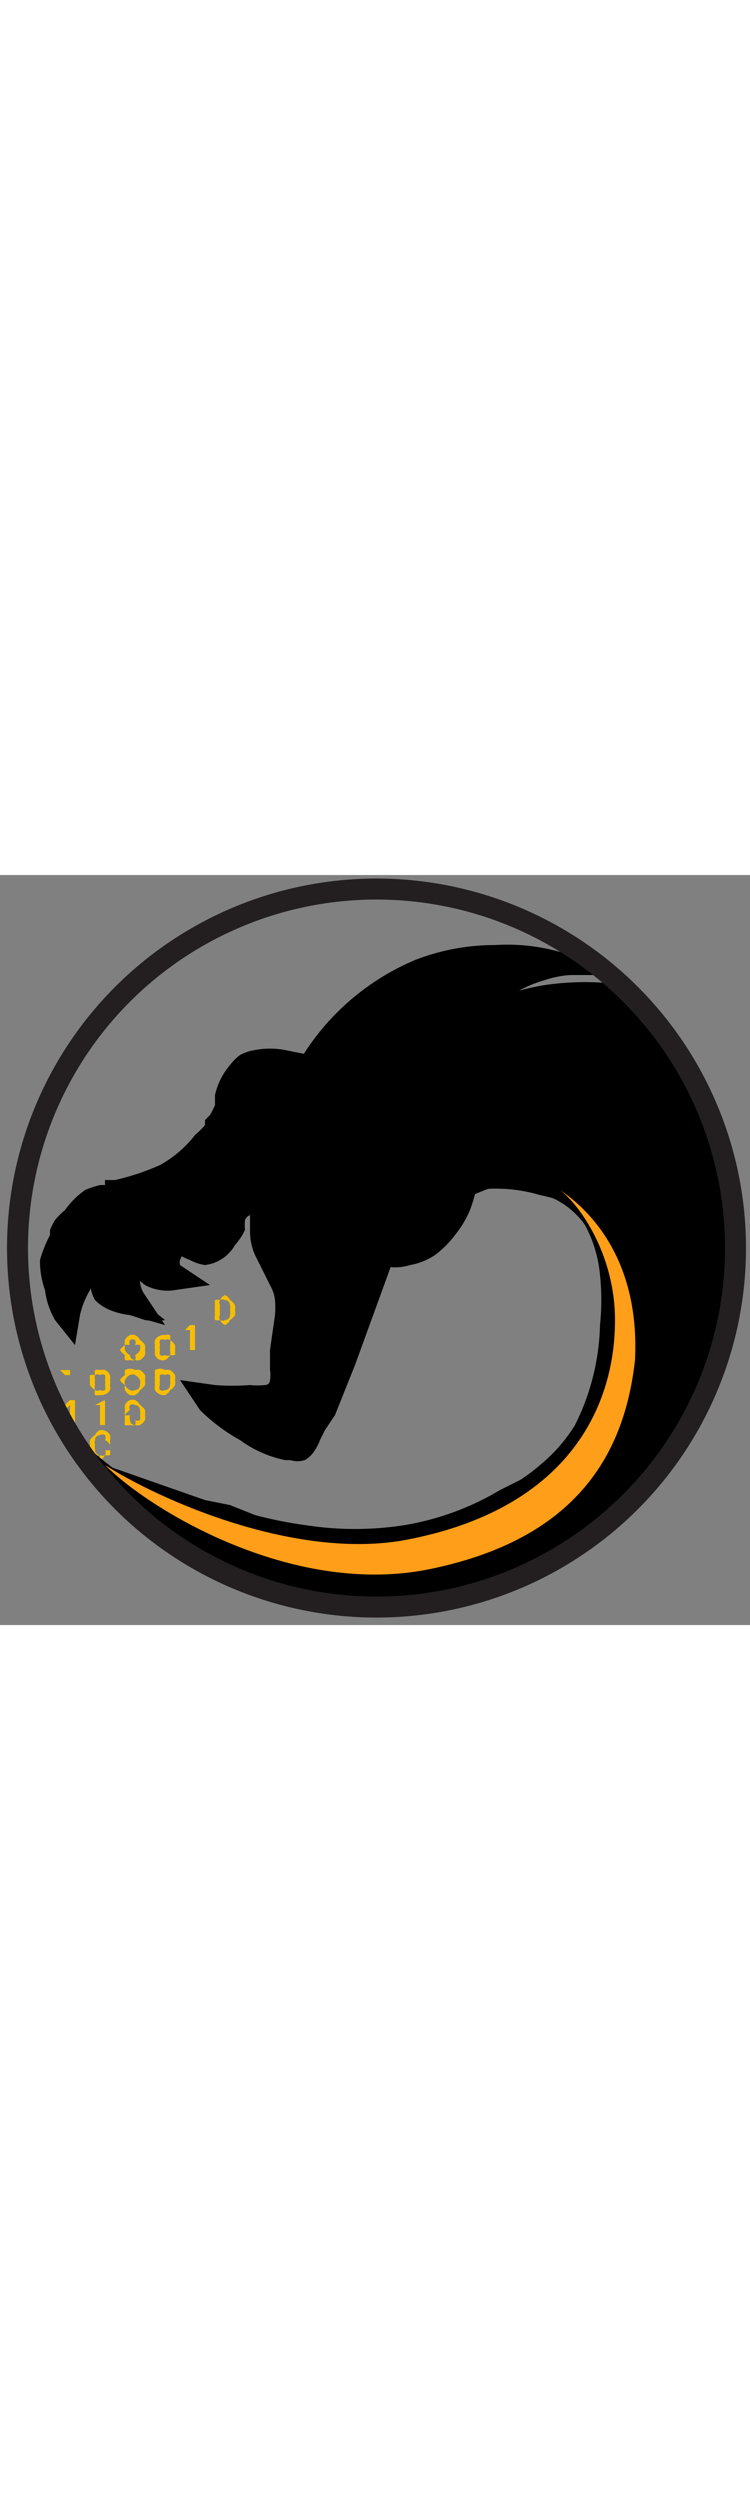 <svg xmlns:xlink="http://www.w3.org/1999/xlink" width="45" viewBox="0 0 150 150">
    <rect x="0" y="0" width="150" height="150" fill="#808080" stroke="none"/>
    <defs>
        <linearGradient id="lghidra" x1="-155" y1="232.5" x2="25.1" y2="122.5" gradientTransform="rotate(-1 -1284 964)" gradientUnits="userSpaceOnUse">
            <stop offset="0" stop-color="#ce0e2d"/>
            <stop offset=".5" stop-color="#ff9e18"/>
            <stop offset="1" stop-color="#f7be00"/>
        </linearGradient>
        <linearGradient id="lghidra-2" x1="-166.1" y1="235.5" x2="7.8" y2="129.3" xlink:href="#lghidra"/>
        <linearGradient id="lghidra-3" x1="-172.5" y1="242" x2="1.4" y2="135.8" xlink:href="#lghidra"/>
        <linearGradient id="lghidra-4" x1="-166.1" y1="242" x2="7.8" y2="135.8" xlink:href="#lghidra"/>
        <linearGradient id="lghidra-5" x1="-166.1" y1="248.5" x2="7.8" y2="142.3" xlink:href="#lghidra"/>
        <linearGradient id="lghidra-6" x1="-159.9" y1="242" x2="14" y2="135.8" xlink:href="#lghidra"/>
        <linearGradient id="lghidra-7" x1="-185.3" y1="248.5" x2="-11.3" y2="142.3" xlink:href="#lghidra"/>
        <linearGradient id="lghidra-8" x1="-185.3" y1="254.7" x2="-11.3" y2="148.5" xlink:href="#lghidra"/>
        <linearGradient id="lghidra-9" x1="-191.6" y1="260.5" x2="-17.6" y2="154.3" xlink:href="#lghidra"/>
        <linearGradient id="lghidra-10" x1="-172.5" y1="254.7" x2="1.4" y2="148.5" xlink:href="#lghidra"/>
        <linearGradient id="lghidra-11" x1="-159.9" y1="235.5" x2="14" y2="129.3" xlink:href="#lghidra"/>
        <linearGradient id="lghidra-12" x1="-171.9" y1="244.3" x2="8.3" y2="134.3" xlink:href="#lghidra"/>
        <linearGradient id="lghidra-13" x1="-188.7" y1="248" x2="-14.8" y2="141.8" xlink:href="#lghidra"/>
        <linearGradient id="lghidra-14" x1="-188.7" y1="254.5" x2="-14.8" y2="148.3" xlink:href="#lghidra"/>
        <linearGradient id="lghidra-15" x1="-182" y1="254.5" x2="-8" y2="148.3" xlink:href="#lghidra"/>
        <linearGradient id="lghidra-16" x1="-188.7" y1="260.6" x2="-14.8" y2="154.5" xlink:href="#lghidra"/>
        <linearGradient id="lghidra-17" x1="-188.7" y1="266.5" x2="-14.8" y2="160.3" xlink:href="#lghidra"/>
        <linearGradient id="lghidra-18" x1="-194.7" y1="266.5" x2="-20.8" y2="160.3" xlink:href="#lghidra"/>
        <clipPath id="clip-path">
            <circle class="ghidra1" cx="230.5" cy="84.6" r="23"/>
        </clipPath>
        <clipPath id="clip-path-2">
            <circle class="ghidra1" cx="74.9" cy="74.2" r="71.8"/>
        </clipPath>
        <style>.ghidra1{fill:none}.ghidra3{fill:#f2b131}.ghidra6{fill:#672f25}.ghidra7{fill:#e1251b}.ghidra8{fill:#ff7f40}</style>
    </defs>
    <g clip-path="url(#clip-path)">
        <path class="ghidra3" d="M193 90c-6-15-9-20-19-22-17-3-25 12-25 20a23 23 0 0 0 2 11 30 30 0 0 1-1-8c0-8 7-23 25-20 9 1 14 11 21 25l-3-6z"/>
    </g>
    <path d="M102 62s1-7 0-12l-2-5 3 9v6z" fill="#fff"/>
    <g clip-path="url(#clip-path-2)">
        <path class="ghidra6" d="M95 228c19 0 38-5 54-16 8-5 16-11 22-18a64 64 0 0 0 9-12l3-6 3-7a123 123 0 0 0 9-27 89 89 0 0 0 1-29v-1-2l-1-4-1-3-1-4-2-6-3-7a73 73 0 0 0-8-12 47 47 0 0 0-4-5 43 43 0 0 0-6-5h-1l1-1a6 6 0 0 1 3-2 7 7 0 0 1 4 1l3 1a8 8 0 0 0 2 1l-1 2a38 38 0 0 0-13-9 49 49 0 0 0-15-4h-3l2-2a12 12 0 0 1 5-3 20 20 0 0 1 6 0 27 27 0 0 1 5 1 28 28 0 0 1 5 1l-2 3a8 8 0 0 0 0-1 3 3 0 0 0-1-1 1 1 0 0 0 1 0 1 1 0 0 0 1-1 1 1 0 0 0-1-1 3 3 0 0 0 1 1 7 7 0 0 0 1 0l-2 3a52 52 0 0 0-19-12 73 73 0 0 0-24-4h-3l2-2 1-1v-1h1a2 2 0 0 1 1 0 1 1 0 0 1 1 0 2 2 0 0 1 0 1 2 2 0 0 1 1 1 2 2 0 0 1-1 1 3 3 0 0 1-1 1 4 4 0 0 1-1 0l-6 1 4-4a17 17 0 0 1 7-2 24 24 0 0 1 6-1 42 42 0 0 1 13 2l-2 3-3-2-2-2h-2v-1h1a2 2 0 0 0 1 0 2 2 0 0 0 0-1v-1h1l1 1 1 1a22 22 0 0 0 4 2l-2 3a53 53 0 0 0-27-11 48 48 0 0 0-28 5l-5 3 2-5a15 15 0 0 1 4-5 24 24 0 0 1 5-4 30 30 0 0 1 6-2 25 25 0 0 1 6-1l-1 4a35 35 0 0 0-14-2 40 40 0 0 0-14 3 44 44 0 0 0-21 18l-1 2h-2l-5-2a11 11 0 0 0-4 0 4 4 0 0 0-1 1 5 5 0 0 0-2 1 10 10 0 0 0-1 4l-1 1v2a24 24 0 0 1-1 2l-1 2v1a22 22 0 0 1-2 2 28 28 0 0 1-9 7 52 52 0 0 1-10 4h-2a14 14 0 0 0-2 1 12 12 0 0 0-4 3 10 10 0 0 0-1 2l-1 2a22 22 0 0 0-1 4 11 11 0 0 0 2 8l-4 1a21 21 0 0 1 2-7 12 12 0 0 1 3-3 8 8 0 0 1 4-2l4-1-1 4a5 5 0 0 0 0 2 2 2 0 0 0 0 1 6 6 0 0 0 4 2l-3 4a10 10 0 0 1-1-3 11 11 0 0 1-1-4 12 12 0 0 1 3-6l3-4 2 5a6 6 0 0 0 2 2 4 4 0 0 0 3 1l-2 5a6 6 0 0 1-2-3 7 7 0 0 1 0-4 25 25 0 0 1 0-2 17 17 0 0 0 1-2l1-5 3 3a12 12 0 0 0 4 2 3 3 0 0 0 2 0 2 2 0 0 0 1-1 8 8 0 0 0 0-2 16 16 0 0 1 2-3 8 8 0 0 1 2-2 16 16 0 0 1 7-2h6l1 6h-3a2 2 0 0 1-1-1 3 3 0 0 1-1-1 3 3 0 0 1 0-1 3 3 0 0 1 0-1 2 2 0 0 1 0-1 3 3 0 0 1 1 0 3 3 0 0 1 0-1h4v6a10 10 0 0 0-3 0 4 4 0 0 0-2 2v4l3 6a16 16 0 0 1 1 2 14 14 0 0 1 1 2 24 24 0 0 1 0 4l-1 8v3a12 12 0 0 1-1 5 7 7 0 0 1-2 2 7 7 0 0 1-2 1 6 6 0 0 1-1 0 20 20 0 0 1-4 1 51 51 0 0 1-8 0l3-5a30 30 0 0 0 6 6 18 18 0 0 0 7 3h1a4 4 0 0 0 0-1l1-2 2-3 4-10 4-11 5-10 1-3 2 1a5 5 0 0 0 3 0 8 8 0 0 0 3-1 16 16 0 0 0 5-7 27 27 0 0 0 2-8c0-3 0-6-2-8l4-3a16 16 0 0 1 2 4 21 21 0 0 1 1 3 22 22 0 0 1 1 4 16 16 0 0 1 0 4l-3-3a35 35 0 0 1 15 1 48 48 0 0 1 14 7 72 72 0 0 1 11 9l3 3 2 3 2 3 3 3a52 52 0 0 1 9 28 66 66 0 0 1-6 29v-1l-1 4v1a69 69 0 0 1-9 15 56 56 0 0 1-7 6 52 52 0 0 1-7 5 56 56 0 0 1-16 7 52 52 0 0 1-8 1 25 25 0 0 1-9 0v-1a24 24 0 0 0 8 1 51 51 0 0 0 9-2l4-2 4-1a48 48 0 0 0 7-4 51 51 0 0 0 7-6 54 54 0 0 0 6-6 66 66 0 0 0 9-14v-4a63 63 0 0 0 5-28 49 49 0 0 0-8-26l-20-20a44 44 0 0 0-13-5 31 31 0 0 0-13-1h-3v-3a16 16 0 0 0-3-11l4-2a14 14 0 0 1 3 5 21 21 0 0 1 0 5 32 32 0 0 1-2 10 21 21 0 0 1-3 5 20 20 0 0 1-4 4 13 13 0 0 1-5 2 10 10 0 0 1-6 0l3-2-4 11-4 11-4 10-2 3-1 2a10 10 0 0 1-1 2 6 6 0 0 1-2 2 5 5 0 0 1-3 0 8 8 0 0 1-1 0h-1 1a23 23 0 0 1-9-4 36 36 0 0 1-8-6l-4-6 7 1a46 46 0 0 0 7 0 15 15 0 0 0 3 0 1 1 0 0 0 1-1 6 6 0 0 0 0-2v-4l1-7a19 19 0 0 0 0-3 8 8 0 0 0-1-3l-3-6a12 12 0 0 1-1-5v-1-2l1-1a8 8 0 0 1 1-1 9 9 0 0 1 4-3 15 15 0 0 1 4-1v6h-1a4 4 0 0 0 1-1 3 3 0 0 0 1-1 3 3 0 0 0 0-1 3 3 0 0 0-1-2 2 2 0 0 0-1-1h1v6h-6a11 11 0 0 0-4 1v-1a2 2 0 0 0-1 1 11 11 0 0 0 0 2 13 13 0 0 1-2 3 8 8 0 0 1-6 4 9 9 0 0 1-3-1 17 17 0 0 1-5-3l4-1a22 22 0 0 1 0 2 19 19 0 0 0-1 2 2 2 0 0 0 0 1l6 4-7 1a9 9 0 0 1-3 0 9 9 0 0 1-3-1 11 11 0 0 1-4-6l4 1a7 7 0 0 0-1 4 5 5 0 0 0 1 3l4 6-7-2a14 14 0 0 1-4-1 9 9 0 0 1-3-2 8 8 0 0 1-1-4 10 10 0 0 1 0-4l3 3a3 3 0 0 0-2 1 6 6 0 0 0-1 2 17 17 0 0 0-2 5l-1 6-4-5a16 16 0 0 1-2-6 17 17 0 0 1-1-6 26 26 0 0 1 2-5v-1a14 14 0 0 1 1-2 15 15 0 0 1 2-2 17 17 0 0 1 4-4 18 18 0 0 1 3-1h1v-1h2a48 48 0 0 0 9-3 23 23 0 0 0 7-6 17 17 0 0 0 2-2v-1l1-1a19 19 0 0 0 1-2v-1-1a14 14 0 0 1 3-6 10 10 0 0 1 2-2 9 9 0 0 1 3-1 16 16 0 0 1 6 0l5 1-2 1a49 49 0 0 1 23-20 44 44 0 0 1 16-3 39 39 0 0 1 15 2l10 4h-10a20 20 0 0 0-5 1 26 26 0 0 0-5 2 21 21 0 0 0-4 3 11 11 0 0 0-3 3l-3-2a49 49 0 0 1 15-5 55 55 0 0 1 16 0 57 57 0 0 1 29 12l9 7-11-4a25 25 0 0 1-4-3l-2-1-1-1h-1v-1a1 1 0 0 1-1 0v-1a2 2 0 0 1 1-1 2 2 0 0 1 1-1h1v1h1l1 1 2 1 3 3 10 7-11-4a39 39 0 0 0-12-3c-4 0-8 1-11 3l-1-3v1a2 2 0 0 0 1 1h1v1l-2-3a76 76 0 0 1 25 4 55 55 0 0 1 21 13l4 4-6-2a9 9 0 0 1-2-1 4 4 0 0 1-1-1 2 2 0 0 1 0-2 2 2 0 0 1 1-1 2 2 0 0 1 1 0 3 3 0 0 1 1 1 10 10 0 0 1 2 2l3 5-5-3a26 26 0 0 0-9-2 17 17 0 0 0-5 0 9 9 0 0 0-4 2l-1-3a52 52 0 0 1 17 4 40 40 0 0 1 13 10l2 3h-3a10 10 0 0 1-3-2l-3-1a5 5 0 0 0-2-1 4 4 0 0 0-3 1v-2a46 46 0 0 1 6 5 52 52 0 0 1 5 6 75 75 0 0 1 8 12l3 7 2 7 1 3 1 4 1 3v4a90 90 0 0 1-1 29 125 125 0 0 1-9 28l-3 6-4 7a64 64 0 0 1-9 11 102 102 0 0 1-28 22 72 72 0 0 1-7 4 102 102 0 0 1-14 5 105 105 0 0 1-14 3 110 110 0 0 1-14 1z"/>
        <path class="ghidra7" d="M191 91c-9-19-20-28-20-28s-1-1 3 0a17 17 0 0 1 8 2 43 43 0 0 0-14-10c-6-3-15-3-15-3s0-3 7-3a42 42 0 0 1 13 3s-5-7-20-12-25-4-25-4 2-3 9-3a38 38 0 0 1 15 2s-14-11-30-12c-14-1-27 6-27 6s1-3 7-7a23 23 0 0 1 12-4s-12-5-28 0c-14 4-21 16-24 20l-7-1c-2 0-6-1-9 6s-2 10-7 15-21 5-24 9-5 11-4 14a26 26 0 0 0 2 7 20 20 0 0 1 3-7 6 6 0 0 1 5-4s-2 4 0 6l5 3a8 8 0 0 1-1-5 7 7 0 0 1 2-6c2 7 8 6 8 6a6 6 0 0 1-2-5l2-4s5 4 8 3 3-9 8-10a45 45 0 0 0 7-1c-2 1-6 3-5 8 1 7 5 9 5 13s-1 15-2 18-14 2-14 2 5 5 9 7 9 4 10 1l16-38s3 2 9-1 7-13 7-13a29 29 0 0 0 0-9 27 27 0 0 0-1-3 8 8 0 0 0-1-1l1 1a24 24 0 0 1 2 7 12 12 0 0 1 0 4c4 0 14-1 29 9 25 18 35 43 22 77-6 15-25 39-57 36l4 47a100 100 0 0 0 56-16c29-19 38-41 38-41s23-45 5-81z"/>
        <path class="ghidra6" d="M17 70l7-3v2l-7 1zM92 47l7 7a25 25 0 0 1 3 7l-10 4a24 24 0 0 0 1-11c-1-4-6-11-6-11zM103 22l-11 8a29 29 0 0 0-4 5l7-5 11-5-6 1z"/>
        <path class="ghidra3" d="M148 100c4 13 4 28-3 45-6 15-25 40-57 36l1 7c33 5 53-20 59-35 8-21 7-38 0-53z"/>
        <path class="ghidra8" d="M88 50s4 6 3 12-3 9-6 10a31 31 0 0 1-8 1 19 19 0 0 0 10-10 23 23 0 0 0 1-13z"/>
        <path class="ghidra6" d="M54 75c-1-4-2-10 3-10a36 36 0 0 1 8 0 13 13 0 0 0-8-2 27 27 0 0 0-7 3l2 4 2 5zM35 72l7 2 5-6-2 8h-5zM53 104s-6 1-7 2 6 7 6 7l-12-9z"/>
        <path class="ghidra8" d="M49 107l5 3c4 2 5 2 6 1l14-35s-12 31-17 32a25 25 0 0 1-8-1z"/>
        <path class="ghidra6" d="M87 35s3-9 12-14c5-3 15-3 15-3l-12 6zM128 36s5-6 11-6 16 6 16 6-8-3-14-2l-13 2z"/>
        <path class="ghidra8" d="M68 30s13-13 25-14 17 1 17 1-13 0-24 3a66 66 0 0 0-18 10zM87 35s17-13 34-12a70 70 0 0 1 28 9s-19-8-37-5-25 9-25 9M128 36s12-2 27 5 17 10 17 10a102 102 0 0 0-21-10l-23-5z"/>
        <path class="ghidra6" d="M23 87l6 2a13 13 0 0 0 4 0l-5-4-2 1zM34 83l5-2-3-2-2 4zM47 54a36 36 0 0 0 4-6 67 67 0 0 0 3-7v10z"/>
        <path d="M45 90a2 2 0 0 1-1-1 2 2 0 0 1-1 0 2 2 0 0 1 0-1 3 3 0 0 1 0-1 3 3 0 0 1 0-1 3 3 0 0 1 0-1 2 2 0 0 1 1 0 2 2 0 0 1 1-1 2 2 0 0 1 1 1 3 3 0 0 1 1 1 4 4 0 0 1 0 1 3 3 0 0 1 0 1 3 3 0 0 1-1 1 2 2 0 0 1-1 1zm0-1a1 1 0 0 0 1-1 2 2 0 0 0 0-1 2 2 0 0 0 0-1 1 1 0 0 0-1-1 1 1 0 0 0-1 0 1 1 0 0 0 0 1 3 3 0 0 0 0 1 3 3 0 0 0 0 1 1 1 0 0 0 0 1 1 1 0 0 0 1 0z" fill="url(#lghidra)"/>
        <path d="M27 97a2 2 0 0 1-1 0 2 2 0 0 1-1 0 2 2 0 0 1 0-1 3 3 0 0 1-1-1 3 3 0 0 1 1-1 2 2 0 0 1 0-1 2 2 0 0 1 1-1 2 2 0 0 1 1 0 2 2 0 0 1 1 1 3 3 0 0 1 1 1 3 3 0 0 1 0 1 3 3 0 0 1 0 1 3 3 0 0 1-1 1 2 2 0 0 1-1 0zm0 0a1 1 0 0 0 0-1 2 2 0 0 0 1-1 2 2 0 0 0 0-1 2 2 0 0 0-1 0 1 1 0 0 0 0-1 1 1 0 0 0-1 0 1 1 0 0 0 0 1 2 2 0 0 0-1 0 3 3 0 0 0 0 1 2 2 0 0 0 1 1 1 1 0 0 0 1 1z" fill="url(#lghidra-2)"/>
        <path d="M20 104a2 2 0 0 1-1 0 2 2 0 0 1 0-1 3 3 0 0 1-1-1 3 3 0 0 1 0-1 3 3 0 0 1 0-1 3 3 0 0 1 1 0 2 2 0 0 1 0-1 2 2 0 0 1 1 0 2 2 0 0 1 1 0 2 2 0 0 1 1 1 3 3 0 0 1 0 1 3 3 0 0 1 0 1 2 2 0 0 1 0 1 2 2 0 0 1-2 1zm0-1a1 1 0 0 0 1 0 2 2 0 0 0 0-1 2 2 0 0 0 0-1 2 2 0 0 0 0-1 1 1 0 0 0-1 0 1 1 0 0 0-1 0 2 2 0 0 0 0 1 3 3 0 0 0 0 1 2 2 0 0 0 0 1 1 1 0 0 0 1 0z" fill="url(#lghidra-3)"/>
        <path d="M27 104a2 2 0 0 1-1 0 2 2 0 0 1-1-1 2 2 0 0 1 0-1 3 3 0 0 1-1-1 3 3 0 0 1 1-1 3 3 0 0 1 0-1 2 2 0 0 1 2 0 2 2 0 0 1 1 0 3 3 0 0 1 1 1 3 3 0 0 1 0 1 3 3 0 0 1 0 1 3 3 0 0 1-1 1 2 2 0 0 1-1 1zm0-1a1 1 0 0 0 1-1 2 2 0 0 0 0-1 2 2 0 0 0-1-1 1 1 0 0 0-1 0 2 2 0 0 0-1 1 2 2 0 0 0 0 1 2 2 0 0 0 1 1 1 1 0 0 0 1 0z" fill="url(#lghidra-4)"/>
        <path d="M27 110a2 2 0 0 1-1 0 2 2 0 0 1-1 0 2 2 0 0 1 0-1 3 3 0 0 1 0-1 3 3 0 0 1 0-1 3 3 0 0 1 0-1 2 2 0 0 1 1-1 2 2 0 0 1 1 0 2 2 0 0 1 1 1 3 3 0 0 1 1 1 3 3 0 0 1 0 1 3 3 0 0 1 0 1 3 3 0 0 1-1 1 2 2 0 0 1-1 0zm0 0a1 1 0 0 0 0-1 1 1 0 0 0 1 0 2 2 0 0 0 0-1 2 2 0 0 0 0-1 1 1 0 0 0-1-1 1 1 0 0 0-1 0 1 1 0 0 0 0 1 3 3 0 0 0-1 1 2 2 0 0 0 1 0 2 2 0 0 0 0 1 1 1 0 0 0 1 1z" fill="url(#lghidra-5)"/>
        <path d="M33 104a2 2 0 0 1-2-1 2 2 0 0 1 0-1 3 3 0 0 1 0-1 3 3 0 0 1 0-1 3 3 0 0 1 0-1 2 2 0 0 1 2 0 2 2 0 0 1 1 0 3 3 0 0 1 1 1 3 3 0 0 1 0 1 3 3 0 0 1 0 1 2 2 0 0 1-1 1 2 2 0 0 1-1 1zm0-1a1 1 0 0 0 1-1 2 2 0 0 0 0-1 2 2 0 0 0 0-1 1 1 0 0 0-1 0 1 1 0 0 0-1 0 2 2 0 0 0 0 1 2 2 0 0 0 0 1 1 1 0 0 0 0 1 1 1 0 0 0 1 0z" fill="url(#lghidra-6)"/>
        <path d="M8 111a2 2 0 0 1-1-1 2 2 0 0 1-1 0 2 2 0 0 1 0-1 3 3 0 0 1-1-1 3 3 0 0 1 1-1 3 3 0 0 1 0-1 2 2 0 0 1 1 0 2 2 0 0 1 1-1 2 2 0 0 1 0 1 2 2 0 0 1 1 0 2 2 0 0 1 0 1 3 3 0 0 1 1 1 4 4 0 0 1 0 1 3 3 0 0 1-1 1 2 2 0 0 1-1 0 2 2 0 0 1 0 1zm0-1a1 1 0 0 0 0-1 2 2 0 0 0 1 0 3 3 0 0 0 0-1 3 3 0 0 0 0-1 2 2 0 0 0-1 0 1 1 0 0 0 0-1 1 1 0 0 0-1 0 1 1 0 0 0 0 1 2 2 0 0 0-1 0 3 3 0 0 0 0 1 3 3 0 0 0 0 1 2 2 0 0 0 1 0 1 1 0 0 0 0 1 1 1 0 0 0 1 0z" fill="url(#lghidra-7)"/>
        <path d="M8 117a2 2 0 0 1-1-1 2 2 0 0 1-1 0 2 2 0 0 1 0-1 3 3 0 0 1-1-1 3 3 0 0 1 1-1 3 3 0 0 1 0-1 2 2 0 0 1 1 0 2 2 0 0 1 1 0 2 2 0 0 1 1 0 2 2 0 0 1 1 1 3 3 0 0 1 0 1 3 3 0 0 1 0 1 2 2 0 0 1-1 1 2 2 0 0 1 0 1 2 2 0 0 1-1 0zm0-1a1 1 0 0 0 1-1 2 2 0 0 0 0-1 2 2 0 0 0 0-1 2 2 0 0 0-1 0 1 1 0 0 0 0-1 1 1 0 0 0-1 1 2 2 0 0 0-1 0 2 2 0 0 0 0 1 3 3 0 0 0 0 1 2 2 0 0 0 1 0 1 1 0 0 0 0 1 1 1 0 0 0 1 0z" fill="url(#lghidra-8)"/>
        <path d="M1 123a2 2 0 0 1 0-1 2 2 0 0 1-1 0 2 2 0 0 1-1-1 3 3 0 0 1 0-1 3 3 0 0 1 0-1 3 3 0 0 1 1-1 2 2 0 0 1 1 0 2 2 0 0 1 1 0 2 2 0 0 1 1 0 3 3 0 0 1 0 1 3 3 0 0 1 1 1 3 3 0 0 1-1 1 3 3 0 0 1 0 1 2 2 0 0 1-1 0 2 2 0 0 1-1 1zm0-1a1 1 0 0 0 1 0 1 1 0 0 0 0-1 2 2 0 0 0 1 0 2 2 0 0 0 0-1 2 2 0 0 0 0-1 2 2 0 0 0-1 0 1 1 0 0 0 0-1 1 1 0 0 0-1 0 1 1 0 0 0 0 1 2 2 0 0 0-1 0 3 3 0 0 0 0 1 2 2 0 0 0 0 1 2 2 0 0 0 1 0 1 1 0 0 0 0 1z" fill="url(#lghidra-9)"/>
        <path d="M20 117a2 2 0 0 1 0-1 2 2 0 0 1-1 0 2 2 0 0 1-1-1 3 3 0 0 1 0-1 3 3 0 0 1 0-1 3 3 0 0 1 1-1 2 2 0 0 1 1-1 2 2 0 0 1 2 1 2 2 0 0 1 0 1 3 3 0 0 1 0 1 3 3 0 0 1 0 1 2 2 0 0 1 0 1 2 2 0 0 1-1 0 2 2 0 0 1-1 1zm0-1a1 1 0 0 0 1 0 1 1 0 0 0 0-1 2 2 0 0 0 1 0 2 2 0 0 0 0-1 2 2 0 0 0-1-1 1 1 0 0 0 0-1 1 1 0 0 0-1 0 1 1 0 0 0-1 1 2 2 0 0 0 0 1 3 3 0 0 0 0 1 1 1 0 0 0 1 1z" fill="url(#lghidra-10)"/>
        <path d="M33 97a2 2 0 0 1-1 0 2 2 0 0 1-1-1 3 3 0 0 1 0-1 3 3 0 0 1 0-1 2 2 0 0 1 0-1 2 2 0 0 1 2-1 2 2 0 0 1 1 0 2 2 0 0 1 0 1 3 3 0 0 1 1 1 3 3 0 0 1 0 1 3 3 0 0 1 0 1 3 3 0 0 1-1 0 2 2 0 0 1-1 1zm0-1a1 1 0 0 0 1 0 2 2 0 0 0 0-1 3 3 0 0 0 0-1 2 2 0 0 0 0-1 1 1 0 0 0-1 0 1 1 0 0 0-1 0 2 2 0 0 0 0 1 2 2 0 0 0 0 1 2 2 0 0 0 0 1 1 1 0 0 0 1 0z" fill="url(#lghidra-11)"/>
        <path d="M38 91h-1l1-1h1v5h-1z" fill="url(#lghidra-12)"/>
        <path d="M14 100h-1l-1-1h2v5z" fill="url(#lghidra-13)"/>
        <path d="M14 106l-1 1v-1l1-1h1v5h-1z" fill="url(#lghidra-14)"/>
        <path d="M20 106h-1l2-1v5h-1z" fill="url(#lghidra-15)"/>
        <path d="M14 112l-1 1v-1h2v5h-1z" fill="url(#lghidra-16)"/>
        <path d="M14 118l-1 1v-1l1-1h1v5h-1z" fill="url(#lghidra-17)"/>
        <path d="M8 118l-1 1v-1l1-1h1v5H8z" fill="url(#lghidra-18)"/>
    </g>
    <path class="ghidra7" d="M105 57s18 9 18 32c0 18-10 38-42 44-39 8-66-21-66-21s20 35 52 34 50-14 50-14 22-17 24-26l7-20-8-24-30-13z"/>
    <path class="ghidra6" d="M98 62a33 33 0 0 1 11 1 17 17 0 0 1 9 6 27 27 0 0 1 4 10 50 50 0 0 1 1 11 49 49 0 0 1-5 21 36 36 0 0 1-7 10l-2 1-2 2-2 2-2 1a63 63 0 0 1-21 9 53 53 0 0 1-22 0 75 75 0 0 1-11-3l-10-4a159 159 0 0 1-19-11h1l20 7 5 1 5 2a83 83 0 0 0 10 2 64 64 0 0 0 20 0 55 55 0 0 0 19-7l2-1 2-1a33 33 0 0 0 4-3 32 32 0 0 0 7-8 47 47 0 0 0 5-20 48 48 0 0 0 0-10 26 26 0 0 0-3-10 16 16 0 0 0-8-6 32 32 0 0 0-11-2z"/>
    <path d="M85 139c31-6 40-24 42-42 1-20-9-30-15-34 4 3 11 13 11 26 0 18-10 38-42 44-22 4-49-8-60-15 9 9 37 26 64 21z" fill="#ff9e18"/>
    <circle cx="75.3" cy="74.6" r="71.8" stroke="#231f20" stroke-miterlimit="10" stroke-width="4.2" fill="none"/>
    <script id="bw-fido2-page-script"/>
</svg>